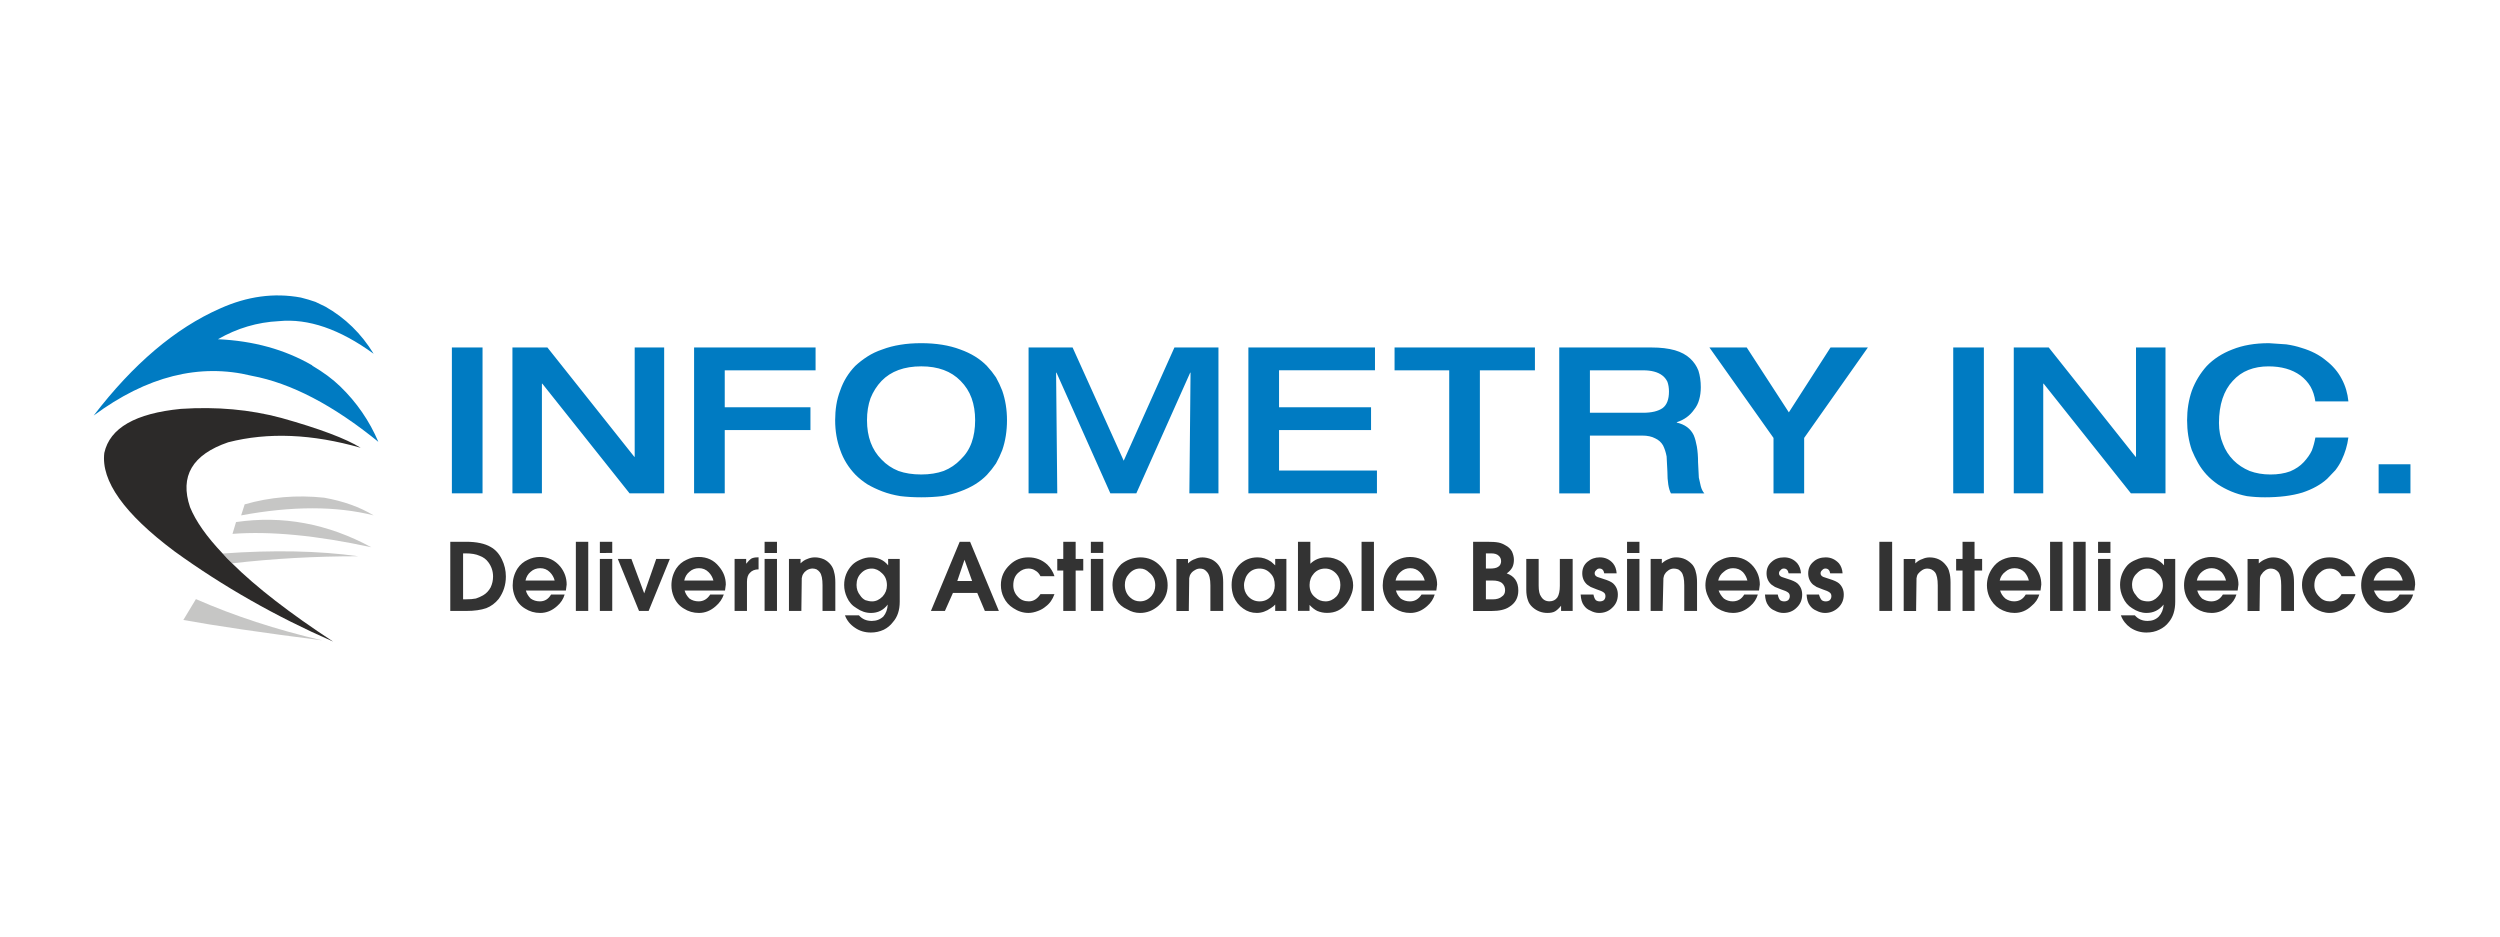 <?xml version="1.0" encoding="utf-8"?>
<!-- Generator: Adobe Illustrator 16.0.0, SVG Export Plug-In . SVG Version: 6.00 Build 0)  -->
<!DOCTYPE svg PUBLIC "-//W3C//DTD SVG 1.1//EN" "http://www.w3.org/Graphics/SVG/1.1/DTD/svg11.dtd">
<svg version="1.1" id="Layer_1" xmlns="http://www.w3.org/2000/svg" xmlns:xlink="http://www.w3.org/1999/xlink" x="0px" y="0px"
	 width="266.811px" height="100px" viewBox="0 0 266.811 100" enable-background="new 0 0 266.811 100" xml:space="preserve">
<g>
	<path fill="#007BC2" d="M40.379,47.156c-4.812-3.916-9.315-6.267-13.512-7.049C21.301,38.736,15.679,40.149,10,44.346
		c4.225-5.512,8.714-9.315,13.469-11.414c2.91-1.314,5.791-1.706,8.645-1.175c0.559,0.14,1.078,0.293,1.552,0.461
		c0.364,0.168,0.713,0.335,1.049,0.503c2.126,1.203,3.847,2.881,5.161,5.035c-3.607-2.629-6.979-3.79-10.113-3.482
		c-2.294,0.112-4.462,0.755-6.504,1.93c3.777,0.168,7.12,1.091,10.029,2.769c0.027,0.028,0.056,0.057,0.083,0.084
		c1.147,0.671,2.126,1.398,2.937,2.183C38.071,42.946,39.428,44.918,40.379,47.156z"/>
	<path fill="#C6C6C5" d="M24.771,60.122c-0.364-0.337-0.7-0.687-1.008-1.048c5.428-0.394,10.253-0.295,14.478,0.292
		C33.624,59.366,29.134,59.619,24.771,60.122z M39.876,55.004c-4-1.008-8.714-1.008-14.141,0l0.377-1.176
		c2.713-0.783,5.539-1.021,8.476-0.713C36.631,53.479,38.395,54.107,39.876,55.004z M24.813,56.977l0.377-1.26
		c4.979-0.728,9.791,0.167,14.435,2.687C33.806,57.145,28.868,56.668,24.813,56.977z M19.567,66.166l1.342-2.227
		c4.083,1.793,8.574,3.261,13.469,4.405C27.861,67.508,22.924,66.779,19.567,66.166z"/>
	<path fill="#2C2A29" d="M23.763,59.074c0.309,0.361,0.645,0.711,1.008,1.048c2.572,2.546,6.168,5.329,10.782,8.351
		c-6.126-2.686-11.775-5.898-16.951-9.648c-5.343-4-7.833-7.497-7.47-10.49c0.588-2.658,3.315-4.224,8.184-4.699
		c3.805-0.252,7.372,0.07,10.701,0.965c4.084,1.147,6.909,2.21,8.476,3.188c-5.175-1.482-9.888-1.678-14.141-0.587
		c-3.833,1.313-5.188,3.623-4.07,6.924C20.896,55.633,22.057,57.282,23.763,59.074z"/>
	<g>
		<path fill="#007BC2" d="M239.968,39.478c-0.645,0.252-1.203,0.644-1.68,1.175c-0.476,0.504-0.839,1.133-1.093,1.888
			c-0.25,0.756-0.377,1.623-0.377,2.602c0,0.811,0.141,1.553,0.421,2.224c0.252,0.671,0.63,1.259,1.133,1.763
			c0.477,0.476,1.05,0.854,1.72,1.134c0.673,0.25,1.413,0.376,2.226,0.376c0.783,0,1.482-0.11,2.1-0.336
			c0.589-0.251,1.063-0.573,1.429-0.965c0.393-0.42,0.686-0.839,0.883-1.259c0.168-0.448,0.293-0.909,0.377-1.384h3.521
			c-0.109,0.839-0.351,1.636-0.712,2.392c-0.169,0.363-0.393,0.727-0.672,1.091l-0.883,0.925c-0.672,0.611-1.553,1.104-2.645,1.467
			c-1.117,0.337-2.447,0.504-3.986,0.504c-0.67,0-1.313-0.042-1.931-0.125c-0.588-0.112-1.146-0.281-1.679-0.504
			c-0.532-0.226-1.007-0.479-1.427-0.756c-0.447-0.311-0.84-0.646-1.176-1.006c-0.363-0.395-0.67-0.813-0.926-1.262
			c-0.251-0.448-0.475-0.91-0.671-1.386c-0.337-0.979-0.504-2.042-0.504-3.188c0-1.119,0.167-2.168,0.504-3.146
			c0.363-0.979,0.896-1.86,1.597-2.643c0.729-0.755,1.637-1.343,2.729-1.763c0.562-0.224,1.16-0.392,1.805-0.503
			c0.646-0.112,1.343-0.167,2.099-0.167l1.849,0.125c0.587,0.084,1.132,0.21,1.636,0.378c1.036,0.308,1.903,0.755,2.604,1.343
			c0.727,0.56,1.287,1.216,1.68,1.972c0.392,0.728,0.628,1.525,0.712,2.392h-3.529c-0.082-0.587-0.252-1.105-0.502-1.553
			c-0.279-0.476-0.646-0.881-1.093-1.217c-0.896-0.644-2.028-0.965-3.397-0.965C241.323,39.1,240.609,39.226,239.968,39.478z
			 M257.254,52.652h-3.396v-3.104h3.396V52.652z M51.499,37.085v15.567h-3.272V37.085H51.499z M57.835,40.946v11.707h-3.146V37.085
			h3.733l9.273,11.667h0.042V37.085h3.146v15.567h-3.691l-9.315-11.708L57.835,40.946L57.835,40.946z M89.257,43.212
			c0.083-0.531,0.225-1.049,0.419-1.552c0.335-0.979,0.868-1.847,1.595-2.602c0.392-0.364,0.824-0.7,1.301-1.007
			c0.476-0.308,1.007-0.56,1.594-0.756c0.588-0.224,1.231-0.392,1.931-0.503c0.672-0.112,1.413-0.167,2.225-0.167
			c0.783,0,1.523,0.055,2.224,0.167c0.699,0.112,1.342,0.28,1.931,0.503c1.174,0.419,2.125,1.007,2.853,1.763
			c0.364,0.391,0.685,0.797,0.965,1.216c0.251,0.448,0.476,0.923,0.671,1.427c0.336,0.979,0.504,2.029,0.504,3.146
			c0,1.147-0.167,2.21-0.504,3.188c-0.195,0.504-0.419,0.98-0.671,1.427c-0.28,0.42-0.602,0.826-0.965,1.219
			c-0.728,0.754-1.679,1.342-2.853,1.763c-0.589,0.224-1.231,0.393-1.931,0.505c-0.7,0.081-1.44,0.125-2.224,0.125
			c-0.812,0-1.553-0.044-2.225-0.125c-0.698-0.112-1.343-0.281-1.931-0.505c-0.587-0.226-1.118-0.478-1.594-0.757
			c-0.477-0.309-0.896-0.645-1.259-1.006c-0.755-0.784-1.302-1.665-1.637-2.646c-0.363-0.979-0.545-2.042-0.545-3.188
			C89.131,44.29,89.173,43.744,89.257,43.212z M87.041,39.52h-9.693v3.944h9.147v2.434h-9.147v6.756h-3.272V37.085h12.966V39.52z
			 M94.083,40.652c-0.504,0.531-0.896,1.146-1.176,1.846c-0.251,0.699-0.377,1.483-0.377,2.35c0,1.764,0.518,3.161,1.553,4.196
			c0.503,0.531,1.104,0.938,1.804,1.218c0.699,0.25,1.511,0.376,2.435,0.376c0.895,0,1.691-0.128,2.392-0.376
			c0.699-0.28,1.3-0.687,1.805-1.218c0.53-0.504,0.923-1.104,1.175-1.805c0.251-0.7,0.377-1.496,0.377-2.393
			c0-0.867-0.126-1.65-0.377-2.35c-0.252-0.699-0.645-1.315-1.175-1.846c-1.008-1.035-2.406-1.552-4.196-1.552
			C96.502,39.1,95.089,39.617,94.083,40.652z M190.914,44.009l4.447-6.923h3.986l-6.799,9.652v5.917h-3.271v-5.917l-6.84-9.652
			h3.983L190.914,44.009z M169.683,39.52v4.532h5.666c0.922,0,1.621-0.167,2.098-0.503c0.447-0.336,0.673-0.923,0.673-1.762
			c0-0.392-0.058-0.742-0.169-1.049c-0.141-0.28-0.32-0.504-0.547-0.671c-0.475-0.363-1.158-0.545-2.055-0.545h-5.666V39.52z
			 M180.382,38.261c0.393,0.363,0.688,0.797,0.883,1.301c0.168,0.531,0.252,1.119,0.252,1.762c0,0.476-0.058,0.909-0.168,1.301
			c-0.111,0.419-0.293,0.783-0.547,1.091c-0.447,0.643-1.062,1.091-1.847,1.342v0.043c0.867,0.196,1.469,0.644,1.805,1.342
			c0.142,0.337,0.253,0.742,0.337,1.217c0.084,0.504,0.127,1.062,0.127,1.678l0.084,1.637l0.209,0.924
			c0.084,0.31,0.209,0.562,0.377,0.757h-3.564c-0.252-0.478-0.379-1.261-0.379-2.351l-0.082-1.594
			c-0.085-0.447-0.213-0.84-0.381-1.175c-0.193-0.336-0.475-0.588-0.838-0.754c-0.363-0.196-0.824-0.295-1.385-0.295h-5.582v6.167
			h-3.273V37.085h9.86c0.951,0,1.773,0.098,2.477,0.294C179.416,37.575,179.963,37.869,180.382,38.261z M231.111,37.085v15.567
			h-3.69l-9.314-11.708h-0.043v11.708h-3.146V37.085h3.733l9.271,11.667h0.042V37.085H231.111z M211.728,37.085v15.567h-3.271
			V37.085H211.728z M127.022,39.771l-5.749,12.881h-2.771l-5.749-12.881h-0.042l0.125,12.881h-3.062V37.085h4.699l5.454,12.085
			l5.413-12.085h4.699v15.567h-3.104l0.125-12.881H127.022z M163.814,39.52h-5.875v13.134h-3.272V39.52h-5.833v-2.434h14.98V39.52
			L163.814,39.52z M146.744,37.085v2.434h-10.239v3.944h9.819v2.434h-9.819v4.322h10.449v2.435h-13.721V37.085H146.744z"/>
	</g>
	<g>
		<path fill="#333333" d="M158.582,61.96v2.006h0.727c0.427,0,0.753-0.101,0.98-0.3c0.229-0.143,0.341-0.368,0.341-0.682
			c0-0.314-0.113-0.569-0.341-0.77c-0.229-0.171-0.554-0.257-0.98-0.257L158.582,61.96L158.582,61.96z M157.217,57.82h1.451
			c0.569,0,0.996,0.026,1.281,0.086c0.255,0.056,0.497,0.156,0.724,0.298c0.285,0.144,0.514,0.354,0.685,0.642
			c0.143,0.313,0.212,0.609,0.212,0.896c0,0.312-0.058,0.583-0.17,0.812c-0.143,0.257-0.34,0.47-0.597,0.642
			c0.825,0.285,1.237,0.896,1.237,1.834c0,0.771-0.328,1.352-0.98,1.75c-0.428,0.285-1.054,0.428-1.879,0.428h-1.963L157.217,57.82
			L157.217,57.82z M158.582,59.061v1.619h0.428c0.397,0,0.683-0.057,0.854-0.171c0.114-0.059,0.198-0.142,0.255-0.256
			s0.085-0.228,0.085-0.341c0-0.258-0.085-0.457-0.255-0.6c-0.171-0.17-0.441-0.254-0.812-0.254h-0.554V59.061z M146.633,57.82
			v7.382h-1.321V57.82H146.633z M150.518,60.639c-0.398,0-0.739,0.127-1.024,0.383c-0.284,0.229-0.47,0.541-0.555,0.938h3.114
			c-0.085-0.341-0.256-0.642-0.513-0.896C151.257,60.779,150.915,60.639,150.518,60.639z M148.084,60.68
			c0.284-0.427,0.654-0.738,1.108-0.938c0.398-0.198,0.826-0.298,1.28-0.298c0.911,0,1.637,0.342,2.178,1.022
			c0.483,0.567,0.726,1.207,0.726,1.92l-0.085,0.642h-4.31c0.086,0.313,0.256,0.599,0.512,0.854
			c0.285,0.198,0.611,0.302,0.981,0.302c0.512,0,0.925-0.244,1.236-0.729h1.409c-0.144,0.482-0.413,0.896-0.812,1.236
			c-0.541,0.482-1.139,0.727-1.792,0.727c-0.598,0-1.139-0.156-1.621-0.469c-0.484-0.285-0.841-0.698-1.067-1.238
			c-0.17-0.396-0.256-0.812-0.256-1.236C147.573,61.816,147.743,61.223,148.084,60.68z M141.428,60.68
			c-0.482,0-0.882,0.17-1.194,0.512c-0.312,0.345-0.471,0.755-0.471,1.238c0,0.57,0.2,1.01,0.599,1.322
			c0.312,0.286,0.683,0.43,1.109,0.43s0.812-0.174,1.151-0.516c0.286-0.312,0.427-0.725,0.427-1.236
			c0-0.483-0.141-0.883-0.427-1.194C142.281,60.865,141.882,60.68,141.428,60.68z M138.525,57.82h1.322v2.347
			c0.456-0.454,1.038-0.683,1.75-0.683c0.513,0,1.01,0.142,1.494,0.428c0.428,0.283,0.739,0.684,0.939,1.195
			c0.255,0.427,0.383,0.881,0.383,1.364c0,0.343-0.072,0.685-0.213,1.021c-0.143,0.37-0.314,0.686-0.513,0.94
			c-0.513,0.652-1.194,0.979-2.049,0.979c-0.37,0-0.725-0.069-1.066-0.214c-0.284-0.144-0.554-0.355-0.812-0.639v0.639h-1.237
			L138.525,57.82L138.525,57.82z M132.765,62.473c0,0.428,0.129,0.797,0.385,1.11c0.341,0.397,0.769,0.599,1.279,0.599
			c0.483,0,0.883-0.174,1.195-0.516c0.284-0.339,0.426-0.738,0.426-1.193c0-0.539-0.143-0.953-0.426-1.237
			c-0.312-0.368-0.712-0.556-1.195-0.556c-0.511,0-0.924,0.188-1.236,0.556c-0.143,0.172-0.241,0.355-0.298,0.555
			C132.809,62.016,132.765,62.245,132.765,62.473z M132.68,64.947c-0.455-0.313-0.798-0.74-1.023-1.281
			c-0.143-0.396-0.214-0.811-0.214-1.236c0-0.826,0.255-1.521,0.769-2.093c0.541-0.567,1.209-0.853,2.005-0.853
			c0.513,0,0.996,0.155,1.452,0.47c0.171,0.142,0.312,0.271,0.426,0.383v-0.685h1.194v5.549h-1.194v-0.684
			c-0.086,0.114-0.241,0.241-0.469,0.385c-0.485,0.342-0.98,0.513-1.493,0.513C133.59,65.416,133.106,65.26,132.68,64.947z
			 M130.033,60.296c0.171,0.228,0.299,0.483,0.383,0.769c0.085,0.283,0.128,0.653,0.128,1.108v3.03h-1.366v-2.73
			c0-0.685-0.112-1.151-0.341-1.408c-0.086-0.111-0.2-0.215-0.342-0.299c-0.141-0.057-0.284-0.086-0.426-0.086
			c-0.198,0-0.383,0.058-0.554,0.17c-0.199,0.114-0.343,0.242-0.427,0.386c-0.085,0.112-0.143,0.271-0.171,0.47l-0.043,3.499h-1.322
			v-5.549h1.236v0.473c0.229-0.229,0.484-0.386,0.77-0.473c0.228-0.111,0.482-0.168,0.768-0.168c0.312,0,0.64,0.067,0.981,0.213
			C129.592,59.841,129.835,60.039,130.033,60.296z M116.421,59.654h1.322v5.548h-1.322V59.654z M117.744,57.82v1.194h-1.322V57.82
			H117.744z M122.651,61.107c-0.285-0.285-0.612-0.431-0.981-0.431c-0.483,0-0.896,0.216-1.236,0.642
			c-0.257,0.285-0.384,0.655-0.384,1.108c0,0.571,0.199,1.025,0.598,1.367c0.283,0.256,0.625,0.385,1.023,0.385
			c0.483,0,0.896-0.198,1.238-0.598c0.255-0.313,0.384-0.685,0.384-1.109C123.292,61.902,123.078,61.447,122.651,61.107z
			 M121.669,59.484c0.882,0,1.608,0.312,2.177,0.938c0.513,0.569,0.769,1.25,0.769,2.05c0,0.882-0.341,1.623-1.024,2.22
			c-0.568,0.481-1.208,0.726-1.92,0.726c-0.483,0-0.938-0.128-1.365-0.383c-0.513-0.229-0.896-0.556-1.152-0.982
			c-0.285-0.513-0.426-1.052-0.426-1.622c0-0.854,0.312-1.593,0.938-2.22C120.233,59.754,120.902,59.514,121.669,59.484z
			 M112.836,59.654h0.641V57.82h1.322v1.834h0.812v1.238h-0.812v4.31h-1.322v-4.31h-0.641V59.654z M103.747,62.004l-0.811-2.264
			l-0.769,2.264H103.747z M107.118,63.752c-0.199-0.398-0.299-0.839-0.299-1.322c0-0.854,0.328-1.58,0.981-2.178
			c0.54-0.513,1.195-0.768,1.962-0.768c0.769,0,1.438,0.255,2.008,0.768c0.197,0.198,0.354,0.398,0.469,0.598
			c0.114,0.17,0.213,0.386,0.299,0.643h-1.494c-0.143-0.285-0.328-0.484-0.554-0.6c-0.2-0.142-0.441-0.215-0.728-0.215
			c-0.397,0-0.753,0.146-1.065,0.43c-0.37,0.313-0.554,0.768-0.554,1.365c0,0.483,0.171,0.896,0.511,1.235
			c0.285,0.313,0.669,0.472,1.152,0.472s0.896-0.257,1.237-0.77h1.494c-0.199,0.57-0.511,1.009-0.938,1.322
			c-0.229,0.198-0.499,0.354-0.812,0.47c-0.369,0.144-0.711,0.214-1.024,0.214c-0.568,0-1.108-0.171-1.62-0.512
			C107.688,64.62,107.346,64.234,107.118,63.752z M101.7,63.283l-0.855,1.92h-1.493l3.071-7.383h1.109l3.072,7.383h-1.494
			l-0.812-1.92H101.7L101.7,63.283z M225.236,65.202h-1.322v-5.548h1.322V65.202z M227.542,62.43c0,0.426,0.143,0.797,0.428,1.109
			c0.143,0.229,0.325,0.398,0.555,0.513c0.229,0.085,0.472,0.13,0.727,0.13c0.398,0,0.754-0.174,1.066-0.516
			c0.342-0.339,0.513-0.738,0.513-1.193c0-0.539-0.185-0.968-0.558-1.281c-0.312-0.342-0.666-0.512-1.065-0.512
			c-0.453,0-0.838,0.17-1.15,0.512C227.712,61.503,227.542,61.917,227.542,62.43z M221.271,57.82h1.32v7.382h-1.32V57.82z
			 M225.236,57.82v1.194h-1.322V57.82H225.236z M227.073,60.296c0.227-0.229,0.524-0.412,0.896-0.556
			c0.369-0.17,0.728-0.256,1.067-0.256c0.795,0,1.438,0.285,1.919,0.854v-0.684h1.195v4.565c0,0.909-0.229,1.636-0.684,2.177
			c-0.256,0.343-0.597,0.613-1.023,0.812c-0.398,0.198-0.854,0.299-1.363,0.299c-0.628,0-1.197-0.172-1.708-0.512
			c-0.484-0.342-0.826-0.783-1.023-1.323h1.492c0.342,0.396,0.799,0.597,1.364,0.597c0.484,0,0.883-0.155,1.195-0.469
			c0.312-0.341,0.483-0.768,0.513-1.279c-0.482,0.599-1.093,0.896-1.833,0.896c-0.514,0-1.024-0.171-1.538-0.511
			c-0.428-0.259-0.754-0.642-0.979-1.153c-0.201-0.427-0.301-0.868-0.301-1.323C226.263,61.604,226.533,60.893,227.073,60.296z
			 M218.793,65.202V57.82h1.324v7.382H218.793z M214.996,60.639c-0.368,0-0.698,0.127-0.981,0.383
			c-0.312,0.229-0.512,0.541-0.599,0.938h3.113c-0.084-0.341-0.239-0.642-0.469-0.896C215.777,60.779,215.424,60.639,214.996,60.639
			z M213.674,59.74c0.427-0.198,0.854-0.299,1.277-0.299c0.912,0,1.652,0.343,2.221,1.023c0.456,0.567,0.685,1.207,0.685,1.92
			l-0.084,0.641h-4.312c0.085,0.314,0.272,0.6,0.557,0.854c0.281,0.198,0.598,0.3,0.938,0.3c0.543,0,0.955-0.241,1.238-0.727h1.451
			c-0.143,0.481-0.428,0.896-0.853,1.235c-0.514,0.483-1.11,0.728-1.794,0.728c-0.57,0-1.107-0.156-1.622-0.469
			c-0.454-0.285-0.811-0.698-1.065-1.238c-0.172-0.397-0.258-0.812-0.258-1.236c0-0.655,0.188-1.25,0.555-1.795
			C212.894,60.253,213.245,59.939,213.674,59.74z M207.656,60.296c0.197,0.228,0.326,0.483,0.383,0.769
			c0.087,0.283,0.131,0.653,0.131,1.108v3.03h-1.364v-2.73c0-0.685-0.104-1.151-0.302-1.408c-0.085-0.111-0.213-0.215-0.383-0.299
			c-0.146-0.057-0.285-0.086-0.428-0.086c-0.199,0-0.385,0.058-0.557,0.17c-0.172,0.114-0.313,0.242-0.427,0.386
			c-0.087,0.112-0.145,0.271-0.17,0.47l-0.044,3.499h-1.324v-5.549h1.238v0.473c0.229-0.229,0.483-0.386,0.77-0.473
			c0.229-0.111,0.483-0.168,0.769-0.168c0.343,0,0.669,0.067,0.981,0.213C207.215,59.841,207.457,60.039,207.656,60.296z
			 M208.767,59.654h0.684V57.82h1.281v1.834h0.81v1.238h-0.81v4.31h-1.281v-4.31h-0.684V59.654z M200.573,57.82h1.364v7.382h-1.364
			V57.82z M192.979,61.191c0-0.515,0.185-0.924,0.554-1.236c0.342-0.314,0.784-0.471,1.323-0.471s1.011,0.214,1.408,0.642
			c0.229,0.283,0.355,0.64,0.385,1.065h-1.323c-0.058-0.342-0.228-0.515-0.513-0.515c-0.144,0-0.256,0.06-0.342,0.173
			c-0.113,0.086-0.172,0.199-0.172,0.342c0,0.17,0.102,0.3,0.301,0.385l0.642,0.212c0.481,0.146,0.823,0.301,1.022,0.47
			c0.342,0.314,0.512,0.711,0.512,1.196c0,0.569-0.198,1.038-0.598,1.407c-0.396,0.369-0.867,0.556-1.408,0.556
			c-0.313,0-0.625-0.085-0.939-0.256c-0.282-0.113-0.51-0.3-0.682-0.554c-0.201-0.258-0.313-0.644-0.342-1.153h1.322
			c0.085,0.285,0.188,0.483,0.299,0.598c0.114,0.085,0.256,0.13,0.428,0.13s0.312-0.045,0.427-0.13
			c0.112-0.114,0.171-0.256,0.171-0.427s-0.059-0.298-0.171-0.384c-0.142-0.114-0.399-0.229-0.767-0.343l-0.644-0.256l-0.383-0.257
			C193.148,62.074,192.979,61.674,192.979,61.191z M191.824,60.126c0.228,0.283,0.355,0.64,0.385,1.065h-1.321
			c-0.06-0.342-0.229-0.515-0.515-0.515c-0.143,0-0.256,0.06-0.34,0.173c-0.114,0.086-0.172,0.199-0.172,0.342
			c0,0.17,0.099,0.3,0.299,0.385l0.64,0.212c0.483,0.146,0.825,0.301,1.024,0.47c0.343,0.314,0.512,0.711,0.512,1.196
			c0,0.569-0.198,1.038-0.598,1.407c-0.368,0.369-0.84,0.556-1.407,0.556c-0.312,0-0.626-0.085-0.938-0.256
			c-0.285-0.113-0.514-0.3-0.685-0.554c-0.199-0.258-0.312-0.644-0.342-1.153h1.365c0.057,0.285,0.144,0.483,0.256,0.598
			c0.115,0.085,0.257,0.13,0.428,0.13s0.313-0.045,0.426-0.13c0.113-0.114,0.173-0.256,0.173-0.427s-0.06-0.298-0.173-0.384
			c-0.141-0.114-0.396-0.229-0.767-0.343l-0.642-0.256l-0.385-0.257c-0.342-0.312-0.513-0.712-0.513-1.194
			c0-0.515,0.187-0.924,0.554-1.236c0.344-0.314,0.784-0.471,1.324-0.471C190.984,59.484,191.454,59.698,191.824,60.126z
			 M184.954,60.639c-0.369,0-0.696,0.127-0.98,0.383c-0.313,0.229-0.514,0.541-0.599,0.938h3.115
			c-0.086-0.341-0.242-0.642-0.471-0.896C185.734,60.779,185.381,60.639,184.954,60.639z M183.674,59.74
			c0.399-0.198,0.813-0.299,1.237-0.299c0.912,0,1.649,0.343,2.221,1.023c0.453,0.567,0.684,1.207,0.684,1.92l-0.086,0.641h-4.31
			c0.112,0.314,0.298,0.6,0.556,0.854c0.282,0.198,0.598,0.3,0.938,0.3c0.54,0,0.954-0.241,1.236-0.727h1.451
			c-0.143,0.481-0.41,0.896-0.812,1.235c-0.54,0.483-1.151,0.728-1.835,0.728c-0.57,0-1.107-0.156-1.622-0.469
			c-0.455-0.285-0.797-0.698-1.022-1.238c-0.199-0.397-0.302-0.812-0.302-1.236c0-0.655,0.188-1.25,0.558-1.795
			C182.851,60.253,183.219,59.939,183.674,59.74z M176.164,65.202v-5.548h1.193v0.472c0.256-0.229,0.513-0.386,0.769-0.472
			c0.229-0.112,0.483-0.17,0.77-0.17c0.342,0,0.67,0.069,0.98,0.214c0.284,0.143,0.54,0.341,0.77,0.598
			c0.172,0.228,0.285,0.483,0.342,0.769c0.086,0.283,0.127,0.653,0.127,1.108v3.03h-1.364v-2.73c0-0.685-0.101-1.151-0.299-1.408
			c-0.087-0.111-0.199-0.215-0.343-0.299c-0.17-0.057-0.325-0.086-0.469-0.086c-0.199,0-0.386,0.058-0.556,0.17
			c-0.171,0.114-0.299,0.242-0.385,0.386c-0.086,0.112-0.143,0.271-0.172,0.47l-0.084,3.499L176.164,65.202L176.164,65.202z
			 M167.842,59.654v5.548h-1.237v-0.556c-0.229,0.284-0.441,0.482-0.641,0.599c-0.199,0.114-0.469,0.171-0.811,0.171
			c-0.599,0-1.123-0.199-1.579-0.598c-0.256-0.229-0.427-0.482-0.512-0.769c-0.114-0.312-0.171-0.684-0.171-1.108v-3.287h1.322
			v2.858c0,0.539,0.084,0.925,0.255,1.151c0.2,0.342,0.499,0.513,0.896,0.513c0.37,0,0.653-0.143,0.853-0.427
			c0.171-0.284,0.256-0.698,0.256-1.237v-2.858H167.842z M170.743,59.484c0.569,0,1.04,0.214,1.409,0.642
			c0.228,0.283,0.354,0.64,0.383,1.065h-1.322c-0.059-0.342-0.229-0.515-0.512-0.515c-0.143,0-0.255,0.06-0.341,0.173
			c-0.114,0.086-0.17,0.199-0.17,0.342c0,0.17,0.099,0.3,0.297,0.385l0.641,0.212c0.483,0.146,0.826,0.301,1.024,0.47
			c0.341,0.314,0.512,0.711,0.512,1.196c0,0.569-0.199,1.038-0.6,1.407c-0.369,0.369-0.838,0.556-1.406,0.556
			c-0.313,0-0.626-0.085-0.939-0.256c-0.283-0.113-0.512-0.3-0.683-0.554c-0.199-0.258-0.313-0.644-0.34-1.153h1.364
			c0.057,0.285,0.144,0.483,0.256,0.598c0.113,0.085,0.254,0.13,0.426,0.13c0.171,0,0.312-0.045,0.428-0.13
			c0.114-0.114,0.17-0.256,0.17-0.427s-0.056-0.298-0.17-0.384c-0.143-0.114-0.397-0.229-0.768-0.343l-0.641-0.256l-0.384-0.257
			c-0.342-0.312-0.512-0.712-0.512-1.194c0-0.515,0.185-0.924,0.555-1.236C169.791,59.641,170.231,59.484,170.743,59.484z
			 M174.968,59.016h-1.322V57.82h1.322V59.016z M173.646,59.654h1.322v5.548h-1.322V59.654z M93.037,60.68
			c-0.456,0-0.839,0.17-1.154,0.512c-0.312,0.313-0.469,0.728-0.469,1.238c0,0.426,0.128,0.797,0.384,1.109
			c0.144,0.229,0.328,0.398,0.557,0.513c0.255,0.085,0.497,0.13,0.725,0.13c0.399,0,0.769-0.174,1.109-0.516
			c0.312-0.339,0.469-0.738,0.469-1.193c0-0.539-0.17-0.968-0.512-1.281C93.805,60.85,93.435,60.68,93.037,60.68z M94.785,59.654
			h1.238v4.565c0,0.909-0.243,1.636-0.728,2.177c-0.255,0.343-0.583,0.613-0.979,0.812c-0.428,0.198-0.882,0.299-1.365,0.299
			c-0.655,0-1.224-0.172-1.708-0.512c-0.511-0.342-0.867-0.783-1.066-1.323h1.493c0.341,0.396,0.797,0.597,1.367,0.597
			c0.482,0,0.895-0.155,1.237-0.469c0.285-0.341,0.44-0.768,0.469-1.279c-0.456,0.599-1.052,0.896-1.792,0.896
			c-0.541,0-1.053-0.171-1.537-0.511c-0.456-0.259-0.796-0.642-1.024-1.153c-0.199-0.427-0.298-0.868-0.298-1.323
			c0-0.823,0.285-1.536,0.854-2.134c0.228-0.229,0.511-0.412,0.853-0.556c0.371-0.17,0.739-0.256,1.11-0.256
			c0.796,0,1.423,0.284,1.877,0.854V59.654L94.785,59.654z M81.601,59.654h1.322v5.548h-1.322V59.654z M82.922,59.016h-1.321V57.82
			h1.322L82.922,59.016L82.922,59.016z M87.489,61.064c-0.085-0.113-0.2-0.215-0.342-0.3c-0.145-0.058-0.284-0.088-0.427-0.088
			c-0.199,0-0.398,0.06-0.599,0.173c-0.17,0.112-0.299,0.24-0.383,0.385c-0.085,0.112-0.143,0.271-0.171,0.469l-0.042,3.499h-1.324
			v-5.548h1.237v0.472c0.227-0.229,0.469-0.386,0.725-0.472c0.255-0.112,0.526-0.17,0.812-0.17c0.312,0,0.64,0.069,0.98,0.214
			c0.284,0.143,0.526,0.341,0.725,0.598c0.172,0.228,0.285,0.483,0.342,0.769c0.084,0.283,0.128,0.653,0.128,1.108v3.03h-1.366
			v-2.73C87.787,61.788,87.688,61.318,87.489,61.064z M74.602,60.639c-0.398,0-0.74,0.127-1.023,0.383
			c-0.285,0.229-0.471,0.541-0.555,0.938h3.115c-0.085-0.341-0.256-0.642-0.513-0.896C75.342,60.779,74.999,60.639,74.602,60.639z
			 M78.399,59.654h1.235v0.513c0.2-0.255,0.386-0.44,0.556-0.554c0.17-0.086,0.383-0.129,0.64-0.129h0.128v1.28
			c-0.398,0-0.712,0.128-0.938,0.384c-0.199,0.198-0.3,0.513-0.3,0.938v3.114h-1.321L78.399,59.654L78.399,59.654z M71.913,63.708
			c-0.17-0.397-0.256-0.812-0.256-1.235c0-0.656,0.171-1.25,0.511-1.795c0.285-0.426,0.655-0.738,1.109-0.938
			c0.398-0.198,0.825-0.299,1.281-0.299c0.909,0,1.636,0.343,2.176,1.023c0.484,0.568,0.727,1.208,0.727,1.921l-0.085,0.642h-4.31
			c0.084,0.312,0.255,0.599,0.512,0.853c0.284,0.199,0.611,0.3,0.981,0.3c0.512,0,0.924-0.242,1.236-0.727h1.451
			c-0.171,0.484-0.455,0.896-0.853,1.236c-0.541,0.483-1.14,0.728-1.793,0.728c-0.598,0-1.14-0.156-1.621-0.469
			C72.496,64.662,72.142,64.25,71.913,63.708z M70.035,59.654h1.452l-2.262,5.548H68.2l-2.262-5.548h1.449l1.366,3.671
			L70.035,59.654z M64.02,65.202v-5.548h1.321v5.548H64.02z M57.66,60.639c-0.397,0-0.74,0.127-1.024,0.383
			c-0.284,0.229-0.47,0.541-0.554,0.938h3.115c-0.084-0.341-0.257-0.642-0.512-0.896C58.4,60.779,58.059,60.639,57.66,60.639z
			 M61.458,57.82h1.322v7.382h-1.322V57.82z M64.02,59.016V57.82h1.321v1.194L64.02,59.016L64.02,59.016z M54.971,63.708
			c-0.169-0.397-0.255-0.812-0.255-1.235c0-0.656,0.169-1.25,0.512-1.795c0.284-0.426,0.654-0.738,1.109-0.938
			c0.397-0.198,0.824-0.299,1.28-0.299c0.882,0,1.607,0.343,2.176,1.023c0.456,0.568,0.684,1.208,0.684,1.921l-0.084,0.642h-4.268
			c0.084,0.312,0.255,0.599,0.511,0.853c0.284,0.199,0.611,0.3,0.981,0.3c0.511,0,0.91-0.242,1.194-0.727h1.45
			c-0.143,0.484-0.411,0.896-0.81,1.236c-0.541,0.483-1.138,0.728-1.792,0.728c-0.597,0-1.138-0.156-1.621-0.469
			C55.555,64.662,55.199,64.25,54.971,63.708z M51.174,59.312c-0.37-0.17-0.869-0.254-1.495-0.254h-0.256v4.904h0.299
			c0.427,0,0.782-0.027,1.067-0.085c0.255-0.085,0.512-0.196,0.767-0.34c0.342-0.198,0.612-0.485,0.811-0.854
			c0.171-0.369,0.255-0.752,0.255-1.15c0-0.57-0.17-1.083-0.511-1.537C51.885,59.684,51.572,59.455,51.174,59.312z M52.368,58.375
			c0.512,0.284,0.91,0.727,1.195,1.323c0.284,0.569,0.426,1.181,0.426,1.836c0,0.881-0.255,1.678-0.769,2.389
			c-0.369,0.454-0.811,0.783-1.322,0.983c-0.569,0.197-1.28,0.297-2.135,0.297h-1.707V57.82h1.665
			C50.861,57.82,51.743,58.006,52.368,58.375z M253.914,61.021c-0.283,0.229-0.481,0.541-0.598,0.938h3.115
			c-0.086-0.341-0.242-0.643-0.471-0.896c-0.286-0.284-0.642-0.426-1.066-0.426C254.525,60.639,254.198,60.766,253.914,61.021z
			 M252.505,60.68c0.285-0.427,0.654-0.738,1.108-0.938c0.4-0.198,0.812-0.298,1.238-0.298c0.912,0,1.649,0.342,2.219,1.022
			c0.457,0.567,0.685,1.207,0.685,1.92l-0.084,0.642h-4.312c0.115,0.313,0.299,0.599,0.557,0.854
			c0.283,0.198,0.599,0.302,0.938,0.302c0.543,0,0.955-0.244,1.237-0.729h1.451c-0.143,0.482-0.411,0.896-0.811,1.236
			c-0.541,0.482-1.152,0.727-1.836,0.727c-0.569,0-1.109-0.156-1.621-0.469c-0.455-0.285-0.797-0.698-1.024-1.238
			c-0.171-0.396-0.256-0.812-0.256-1.236C251.994,61.816,252.164,61.223,252.505,60.68z M250.671,60.253
			c0.198,0.197,0.342,0.397,0.428,0.597c0.112,0.172,0.215,0.386,0.299,0.644h-1.494c-0.145-0.284-0.313-0.484-0.512-0.601
			c-0.197-0.141-0.455-0.213-0.769-0.213c-0.399,0-0.741,0.145-1.024,0.428C247.199,61.42,247,61.874,247,62.473
			c0,0.484,0.187,0.896,0.556,1.237c0.284,0.313,0.655,0.472,1.109,0.472c0.512,0,0.923-0.259,1.237-0.77h1.494
			c-0.199,0.568-0.498,1.009-0.896,1.32c-0.256,0.201-0.54,0.355-0.854,0.471c-0.342,0.145-0.686,0.214-1.023,0.214
			c-0.541,0-1.083-0.171-1.623-0.511c-0.427-0.285-0.755-0.67-0.979-1.154c-0.229-0.398-0.342-0.838-0.342-1.322
			c0-0.854,0.325-1.58,0.979-2.177c0.568-0.513,1.224-0.769,1.965-0.769C249.392,59.484,250.073,59.74,250.671,60.253z
			 M237.57,61.96c-0.086-0.341-0.242-0.642-0.471-0.896c-0.312-0.285-0.668-0.427-1.065-0.427c-0.371,0-0.714,0.127-1.025,0.382
			c-0.283,0.229-0.47,0.541-0.555,0.938L237.57,61.96L237.57,61.96z M238.681,63.454c-0.144,0.483-0.427,0.896-0.854,1.237
			c-0.512,0.481-1.108,0.726-1.791,0.726c-0.598,0-1.139-0.156-1.623-0.469c-0.455-0.285-0.811-0.698-1.065-1.238
			c-0.173-0.397-0.258-0.812-0.258-1.237c0-0.653,0.171-1.25,0.514-1.793c0.313-0.427,0.684-0.738,1.107-0.938
			c0.43-0.198,0.854-0.298,1.281-0.298c0.911,0,1.636,0.342,2.177,1.022c0.482,0.567,0.728,1.207,0.728,1.92l-0.086,0.642h-4.31
			c0.085,0.313,0.254,0.599,0.513,0.854c0.312,0.198,0.641,0.302,0.98,0.302c0.54,0,0.952-0.244,1.237-0.729L238.681,63.454
			L238.681,63.454z M244.313,60.296c0.199,0.228,0.326,0.483,0.383,0.769c0.087,0.283,0.13,0.653,0.13,1.108v3.03h-1.366v-2.73
			c0-0.685-0.1-1.151-0.298-1.408c-0.086-0.111-0.216-0.215-0.384-0.299c-0.145-0.057-0.286-0.086-0.43-0.086
			c-0.199,0-0.385,0.058-0.556,0.17c-0.171,0.114-0.298,0.242-0.383,0.386c-0.115,0.112-0.188,0.271-0.215,0.47l-0.043,3.499h-1.281
			v-5.549h1.197v0.473c0.254-0.229,0.513-0.386,0.767-0.473c0.229-0.111,0.485-0.168,0.771-0.168c0.34,0,0.668,0.067,0.98,0.213
			C243.872,59.841,244.113,60.039,244.313,60.296z"/>
	</g>
</g>
</svg>
